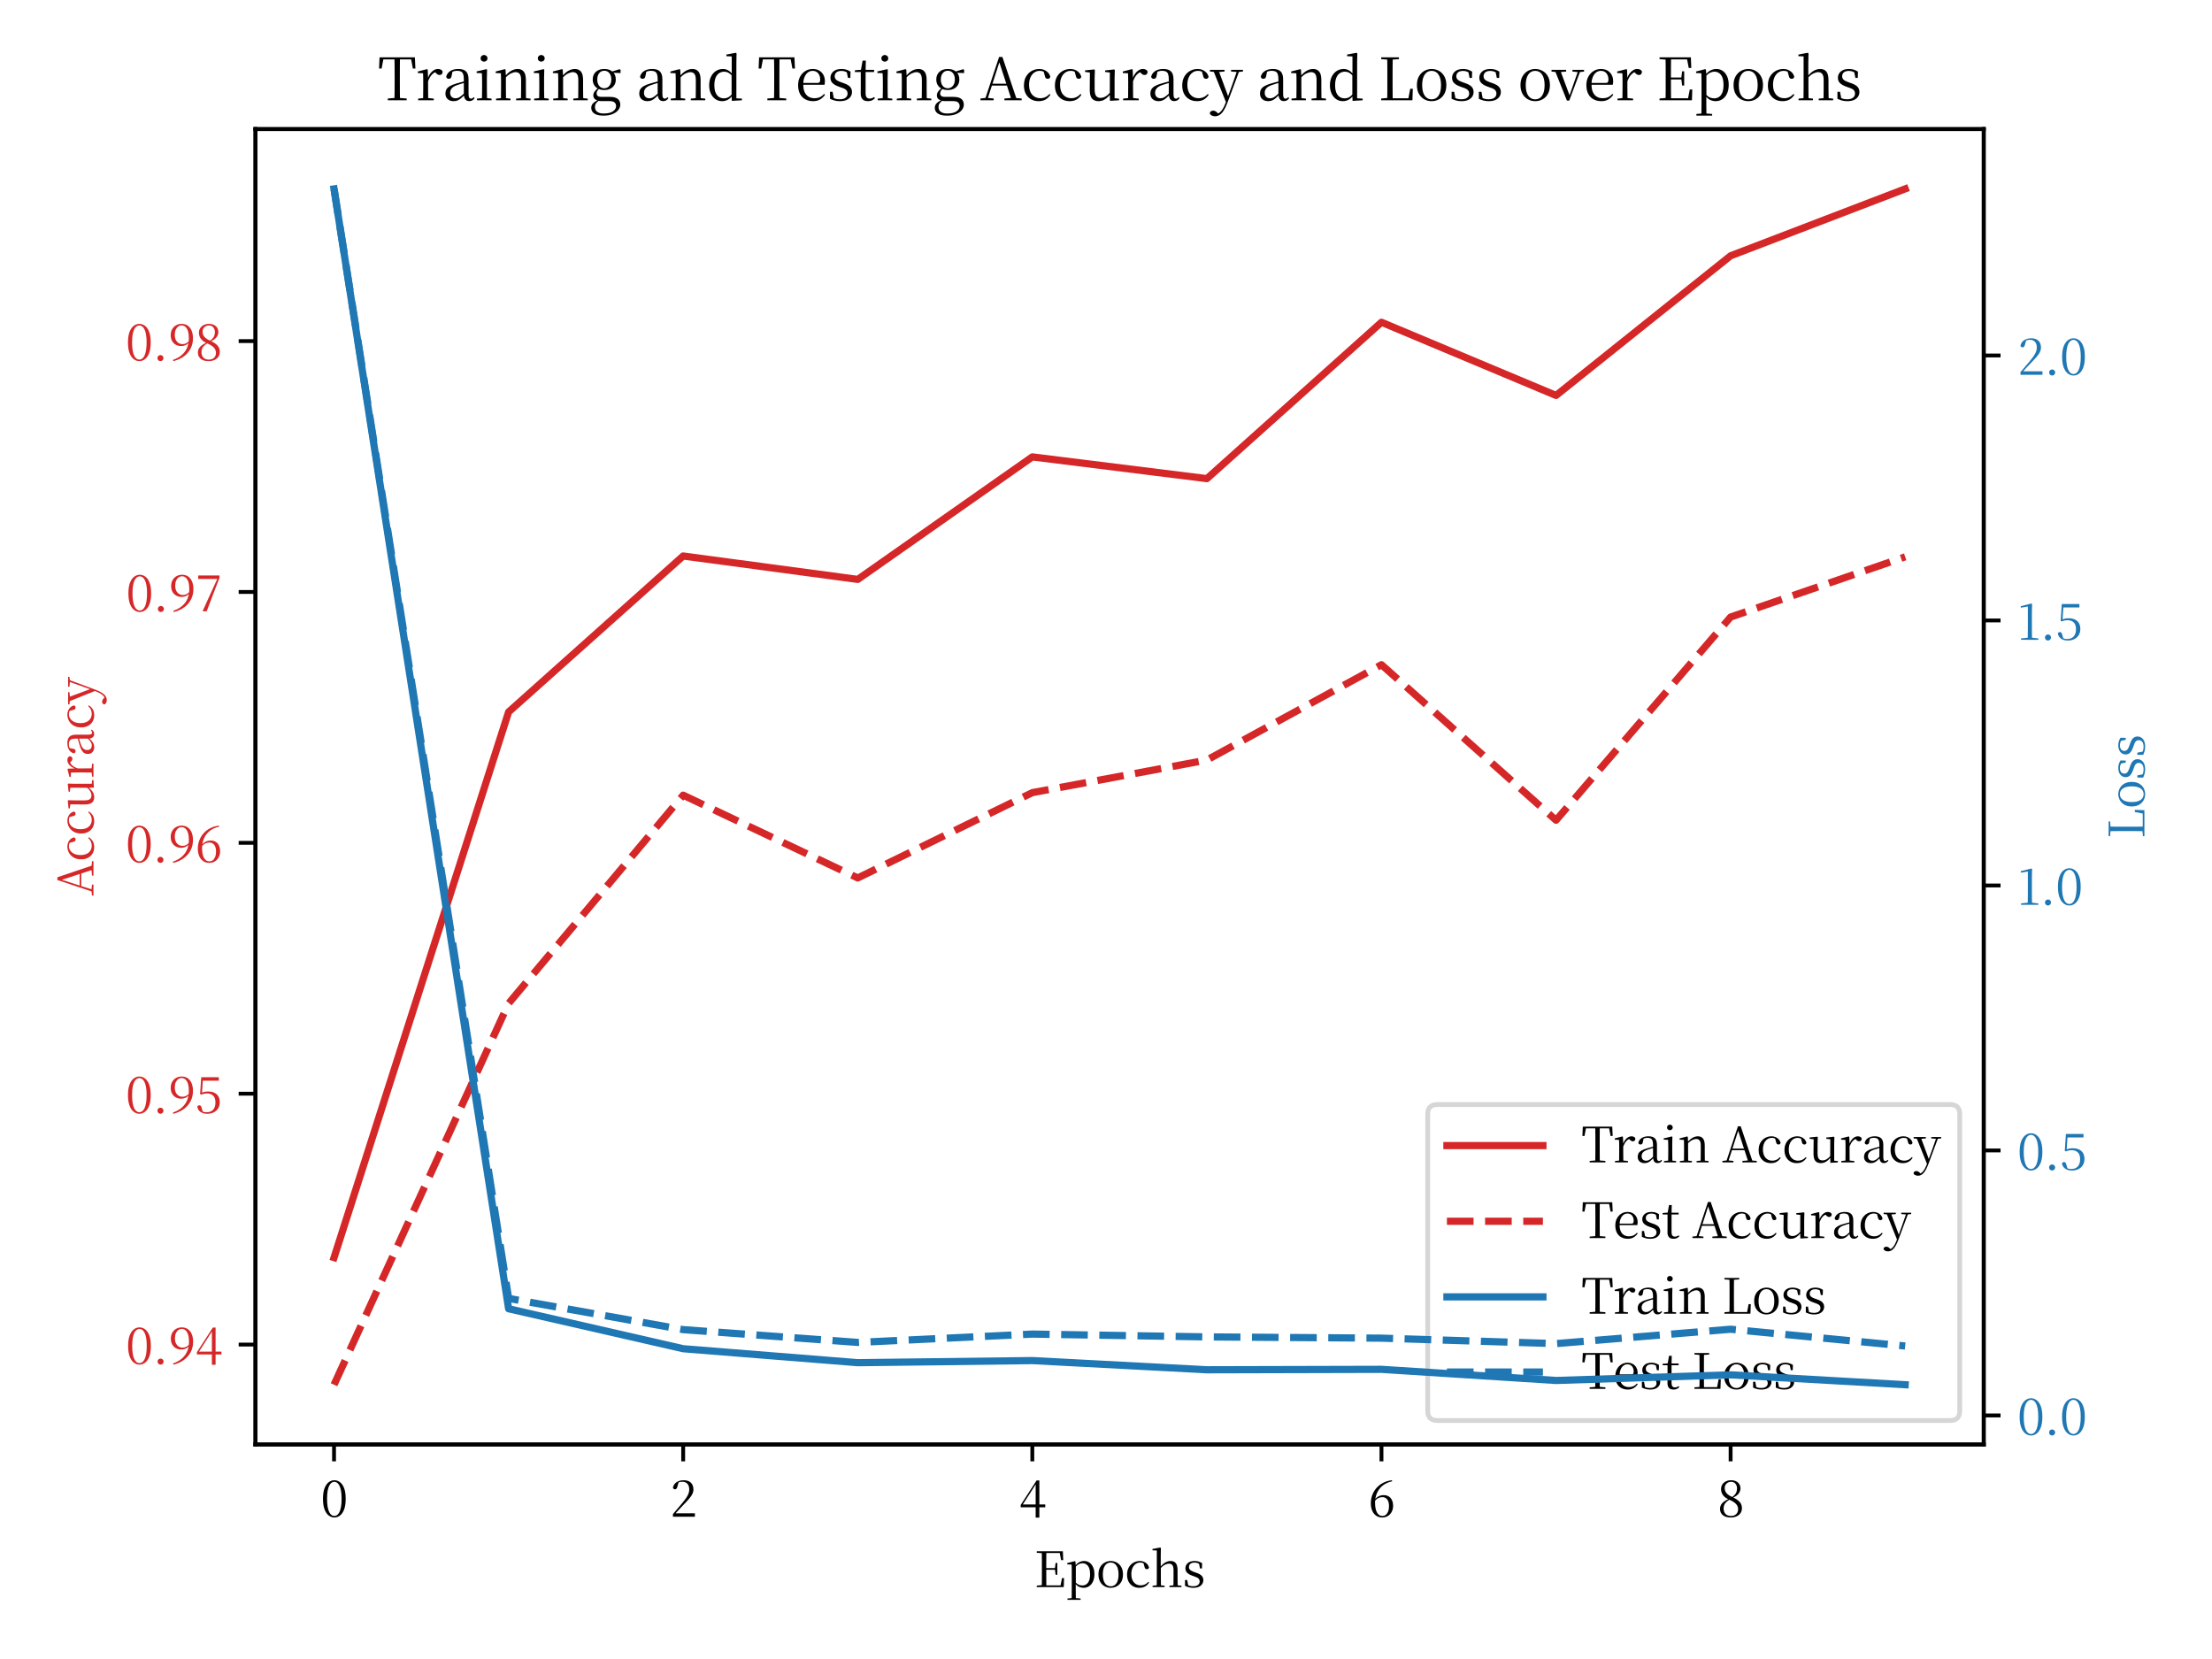 <?xml version="1.0" encoding="utf-8" standalone="no"?>
<!DOCTYPE svg PUBLIC "-//W3C//DTD SVG 1.1//EN"
  "http://www.w3.org/Graphics/SVG/1.1/DTD/svg11.dtd">
<svg xmlns:xlink="http://www.w3.org/1999/xlink" width="460.8pt" height="345.6pt" viewBox="0 0 460.8 345.6" xmlns="http://www.w3.org/2000/svg" version="1.1">
 <defs>
  <style type="text/css">*{stroke-linejoin: round; stroke-linecap: butt}</style>
 </defs>
 <g id="figure_1">
  <g id="patch_1">
   <path d="M 0 345.6 
L 460.8 345.6 
L 460.8 0 
L 0 0 
z
" style="fill: #ffffff"/>
  </g>
  <g id="axes_1">
   <g id="patch_2">
    <path d="M 53.221 300.918 
L 413.249 300.918 
L 413.249 26.891 
L 53.221 26.891 
z
" style="fill: #ffffff"/>
   </g>
   <g id="matplotlib.axis_1">
    <g id="xtick_1">
     <g id="line2d_1">
      <defs>
       <path id="mdf12381ecd" d="M 0 0 
L 0 3.5 
" style="stroke: #000000; stroke-width: 0.8"/>
      </defs>
      <g>
       <use xlink:href="#mdf12381ecd" x="69.586" y="300.918" style="stroke: #000000; stroke-width: 0.8"/>
      </g>
     </g>
     <g id="text_1">
      <!-- 0 -->
      <g transform="translate(66.801 315.967) scale(0.1 -0.1)">
       <defs>
        <path id="NotoSerifSC-Regular-30" d="M 1779 -96 
Q 1402 -96 1062 153 
Q 723 403 512 937 
Q 301 1472 301 2342 
Q 301 3200 512 3731 
Q 723 4262 1062 4508 
Q 1402 4755 1779 4755 
Q 2170 4755 2506 4508 
Q 2842 4262 3050 3731 
Q 3258 3200 3258 2342 
Q 3258 1472 3050 937 
Q 2842 403 2506 153 
Q 2170 -96 1779 -96 
z
M 1779 102 
Q 1958 102 2128 214 
Q 2298 326 2432 582 
Q 2566 838 2646 1270 
Q 2726 1702 2726 2342 
Q 2726 2970 2646 3395 
Q 2566 3821 2432 4073 
Q 2298 4326 2128 4438 
Q 1958 4550 1779 4550 
Q 1600 4550 1430 4438 
Q 1261 4326 1126 4073 
Q 992 3821 912 3395 
Q 832 2970 832 2342 
Q 832 1702 912 1270 
Q 992 838 1126 582 
Q 1261 326 1430 214 
Q 1600 102 1779 102 
z
" transform="scale(0.016)"/>
       </defs>
       <use xlink:href="#NotoSerifSC-Regular-30"/>
      </g>
     </g>
    </g>
    <g id="xtick_2">
     <g id="line2d_2">
      <g>
       <use xlink:href="#mdf12381ecd" x="142.319" y="300.918" style="stroke: #000000; stroke-width: 0.8"/>
      </g>
     </g>
     <g id="text_2">
      <!-- 2 -->
      <g transform="translate(139.529 315.967) scale(0.1 -0.1)">
       <defs>
        <path id="NotoSerifSC-Regular-32" d="M 410 0 
L 410 346 
Q 730 723 1034 1084 
Q 1338 1446 1574 1722 
Q 1914 2131 2125 2438 
Q 2336 2746 2435 3008 
Q 2534 3270 2534 3552 
Q 2534 4032 2294 4294 
Q 2054 4557 1626 4557 
Q 1446 4557 1270 4509 
Q 1094 4461 896 4333 
L 1158 4531 
L 986 3904 
Q 934 3718 857 3644 
Q 781 3571 672 3571 
Q 582 3571 512 3625 
Q 442 3680 410 3770 
Q 467 4096 665 4313 
Q 864 4531 1158 4643 
Q 1453 4755 1779 4755 
Q 2426 4755 2752 4432 
Q 3078 4109 3078 3539 
Q 3078 3245 2940 2963 
Q 2803 2682 2505 2333 
Q 2208 1984 1715 1485 
Q 1619 1382 1452 1206 
Q 1286 1030 1081 806 
Q 877 582 666 346 
L 723 544 
L 723 448 
L 3270 448 
L 3270 0 
L 410 0 
z
" transform="scale(0.016)"/>
       </defs>
       <use xlink:href="#NotoSerifSC-Regular-32"/>
      </g>
     </g>
    </g>
    <g id="xtick_3">
     <g id="line2d_3">
      <g>
       <use xlink:href="#mdf12381ecd" x="215.052" y="300.918" style="stroke: #000000; stroke-width: 0.8"/>
      </g>
     </g>
     <g id="text_3">
      <!-- 4 -->
      <g transform="translate(212.277 315.967) scale(0.1 -0.1)">
       <defs>
        <path id="NotoSerifSC-Regular-34" d="M 2170 -115 
L 2170 1357 
L 2170 1440 
L 2170 4346 
L 2093 4346 
L 2323 4454 
L 1389 2989 
L 416 1478 
L 467 1690 
L 467 1600 
L 3418 1600 
L 3418 1229 
L 218 1229 
L 218 1530 
L 2291 4730 
L 2650 4730 
L 2650 -115 
L 2170 -115 
z
" transform="scale(0.016)"/>
       </defs>
       <use xlink:href="#NotoSerifSC-Regular-34"/>
      </g>
     </g>
    </g>
    <g id="xtick_4">
     <g id="line2d_4">
      <g>
       <use xlink:href="#mdf12381ecd" x="287.785" y="300.918" style="stroke: #000000; stroke-width: 0.8"/>
      </g>
     </g>
     <g id="text_4">
      <!-- 6 -->
      <g transform="translate(284.995 315.967) scale(0.1 -0.1)">
       <defs>
        <path id="NotoSerifSC-Regular-36" d="M 1850 -96 
Q 1389 -96 1053 137 
Q 717 371 537 787 
Q 358 1203 358 1773 
Q 358 2330 550 2835 
Q 742 3341 1097 3747 
Q 1453 4154 1961 4416 
Q 2470 4678 3104 4755 
L 3136 4614 
Q 2400 4461 1904 4061 
Q 1408 3661 1158 3085 
Q 909 2509 909 1830 
Q 909 1011 1158 556 
Q 1408 102 1856 102 
Q 2106 102 2301 249 
Q 2496 397 2611 685 
Q 2726 973 2726 1376 
Q 2726 1952 2492 2253 
Q 2259 2554 1856 2554 
Q 1587 2554 1337 2435 
Q 1088 2317 845 2035 
L 723 2106 
L 768 2106 
Q 1267 2816 2029 2816 
Q 2419 2816 2694 2643 
Q 2970 2470 3114 2153 
Q 3258 1837 3258 1414 
Q 3258 979 3075 636 
Q 2893 294 2576 99 
Q 2259 -96 1850 -96 
z
" transform="scale(0.016)"/>
       </defs>
       <use xlink:href="#NotoSerifSC-Regular-36"/>
      </g>
     </g>
    </g>
    <g id="xtick_5">
     <g id="line2d_5">
      <g>
       <use xlink:href="#mdf12381ecd" x="360.517" y="300.918" style="stroke: #000000; stroke-width: 0.8"/>
      </g>
     </g>
     <g id="text_5">
      <!-- 8 -->
      <g transform="translate(357.728 315.967) scale(0.1 -0.1)">
       <defs>
        <path id="NotoSerifSC-Regular-38" d="M 1754 -96 
Q 1082 -96 723 214 
Q 365 525 365 1024 
Q 365 1466 662 1779 
Q 960 2093 1536 2330 
L 1536 2362 
L 1683 2272 
Q 1235 2016 1033 1741 
Q 832 1466 832 1082 
Q 832 621 1085 361 
Q 1338 102 1779 102 
Q 2227 102 2473 345 
Q 2720 589 2720 986 
Q 2720 1222 2614 1433 
Q 2509 1645 2256 1840 
Q 2003 2035 1562 2227 
Q 998 2464 748 2816 
Q 499 3168 499 3603 
Q 499 3955 675 4214 
Q 851 4474 1145 4614 
Q 1440 4755 1798 4755 
Q 2189 4755 2464 4614 
Q 2739 4474 2883 4234 
Q 3027 3994 3027 3686 
Q 3027 3341 2790 3017 
Q 2554 2694 1952 2445 
L 1952 2413 
L 1830 2496 
Q 2234 2746 2406 3027 
Q 2579 3309 2579 3699 
Q 2579 4045 2377 4297 
Q 2176 4550 1792 4550 
Q 1574 4550 1385 4451 
Q 1197 4352 1085 4169 
Q 973 3987 973 3731 
Q 973 3514 1059 3309 
Q 1146 3104 1366 2915 
Q 1587 2726 1984 2554 
Q 2643 2259 2931 1923 
Q 3219 1587 3219 1126 
Q 3219 755 3036 480 
Q 2854 205 2524 54 
Q 2195 -96 1754 -96 
z
" transform="scale(0.016)"/>
       </defs>
       <use xlink:href="#NotoSerifSC-Regular-38"/>
      </g>
     </g>
    </g>
    <g id="text_6">
     <!-- Epochs -->
     <g transform="translate(215.436 330.618) scale(0.1 -0.1)">
      <defs>
       <path id="NotoSerifSC-Regular-45" d="M 339 0 
L 339 192 
L 1222 269 
L 1293 269 
L 1293 0 
L 339 0 
z
M 992 0 
Q 1005 538 1005 1075 
Q 1005 1613 1005 2157 
L 1005 2502 
Q 1005 3046 1005 3587 
Q 1005 4128 992 4659 
L 1587 4659 
Q 1581 4128 1577 3581 
Q 1574 3034 1574 2432 
L 1574 2291 
Q 1574 1645 1577 1091 
Q 1581 538 1587 0 
L 992 0 
z
M 1293 0 
L 1293 218 
L 3693 218 
L 3405 58 
L 3622 1171 
L 3891 1171 
L 3853 0 
L 1293 0 
z
M 1293 2259 
L 1293 2470 
L 2835 2470 
L 2835 2259 
L 1293 2259 
z
M 2790 1600 
L 2701 2310 
L 2701 2445 
L 2790 3142 
L 3014 3142 
L 3014 1600 
L 2790 1600 
z
M 339 4467 
L 339 4659 
L 1293 4659 
L 1293 4397 
L 1222 4397 
L 339 4467 
z
M 3507 3507 
L 3296 4614 
L 3578 4435 
L 1293 4435 
L 1293 4659 
L 3738 4659 
L 3782 3507 
L 3507 3507 
z
" transform="scale(0.016)"/>
       <path id="NotoSerifSC-Regular-70" d="M 262 -1664 
L 262 -1485 
L 973 -1421 
L 1210 -1421 
L 1971 -1485 
L 1971 -1664 
L 262 -1664 
z
M 800 -1664 
Q 806 -1446 809 -1187 
Q 813 -928 816 -662 
Q 819 -397 819 -173 
L 819 1837 
Q 819 2163 816 2428 
Q 813 2694 800 2931 
L 230 2957 
L 230 3123 
L 1216 3379 
L 1299 3328 
L 1338 2784 
L 1350 2752 
L 1350 506 
L 1338 442 
L 1338 -173 
Q 1338 -390 1341 -656 
Q 1344 -922 1347 -1184 
Q 1350 -1446 1357 -1664 
L 800 -1664 
z
M 2349 -96 
Q 2061 -96 1773 32 
Q 1485 160 1242 493 
L 1158 493 
L 1248 672 
Q 1491 410 1712 310 
Q 1933 211 2195 211 
Q 2477 211 2704 355 
Q 2931 499 3068 822 
Q 3206 1146 3206 1670 
Q 3206 2400 2934 2752 
Q 2662 3104 2227 3104 
Q 1984 3104 1747 2989 
Q 1510 2874 1222 2547 
L 1158 2720 
L 1229 2720 
Q 1478 3085 1795 3241 
Q 2112 3398 2432 3398 
Q 2822 3398 3123 3187 
Q 3424 2976 3597 2592 
Q 3770 2208 3770 1683 
Q 3770 1133 3587 733 
Q 3405 333 3081 118 
Q 2758 -96 2349 -96 
z
" transform="scale(0.016)"/>
       <path id="NotoSerifSC-Regular-6f" d="M 1901 -96 
Q 1478 -96 1116 102 
Q 755 301 531 688 
Q 307 1075 307 1651 
Q 307 2227 537 2614 
Q 768 3002 1133 3200 
Q 1498 3398 1901 3398 
Q 2317 3398 2681 3203 
Q 3046 3008 3273 2617 
Q 3501 2227 3501 1651 
Q 3501 1075 3277 684 
Q 3053 294 2691 99 
Q 2330 -96 1901 -96 
z
M 1901 102 
Q 2381 102 2653 499 
Q 2925 896 2925 1645 
Q 2925 2387 2653 2790 
Q 2381 3194 1901 3194 
Q 1427 3194 1152 2790 
Q 877 2387 877 1645 
Q 877 896 1152 499 
Q 1427 102 1901 102 
z
" transform="scale(0.016)"/>
       <path id="NotoSerifSC-Regular-63" d="M 1901 -96 
Q 1434 -96 1075 109 
Q 717 314 512 694 
Q 307 1075 307 1606 
Q 307 2182 544 2582 
Q 781 2982 1161 3190 
Q 1542 3398 1984 3398 
Q 2272 3398 2515 3292 
Q 2758 3187 2928 3001 
Q 3098 2816 3168 2554 
Q 3110 2330 2899 2330 
Q 2765 2330 2685 2403 
Q 2605 2477 2579 2643 
L 2419 3213 
L 2739 2957 
Q 2541 3085 2368 3139 
Q 2195 3194 2016 3194 
Q 1690 3194 1427 3008 
Q 1165 2822 1014 2483 
Q 864 2144 864 1677 
Q 864 986 1203 605 
Q 1542 224 2080 224 
Q 2368 224 2617 336 
Q 2867 448 3078 685 
L 3181 602 
Q 2970 269 2662 86 
Q 2355 -96 1901 -96 
z
" transform="scale(0.016)"/>
       <path id="NotoSerifSC-Regular-68" d="M 269 0 
L 269 179 
L 966 250 
L 1178 250 
L 1837 179 
L 1837 0 
L 269 0 
z
M 800 0 
Q 806 154 809 416 
Q 813 678 816 963 
Q 819 1248 819 1466 
L 819 4762 
L 256 4787 
L 256 4960 
L 1254 5152 
L 1350 5094 
L 1331 4102 
L 1331 2637 
L 1344 2554 
L 1344 1466 
Q 1344 1248 1347 963 
Q 1350 678 1353 416 
Q 1357 154 1363 0 
L 800 0 
z
M 2458 0 
L 2458 179 
L 3149 250 
L 3354 250 
L 4026 179 
L 4026 0 
L 2458 0 
z
M 2976 0 
Q 2982 154 2985 413 
Q 2989 672 2992 957 
Q 2995 1242 2995 1466 
L 2995 2202 
Q 2995 2675 2838 2864 
Q 2682 3053 2400 3053 
Q 2176 3053 1881 2912 
Q 1587 2771 1235 2387 
L 1114 2605 
L 1254 2605 
Q 1594 3021 1933 3209 
Q 2272 3398 2624 3398 
Q 3046 3398 3283 3120 
Q 3520 2842 3520 2182 
L 3520 1466 
Q 3520 1242 3523 957 
Q 3526 672 3532 413 
Q 3539 154 3546 0 
L 2976 0 
z
" transform="scale(0.016)"/>
       <path id="NotoSerifSC-Regular-73" d="M 1414 -96 
Q 1107 -96 857 -29 
Q 608 38 346 160 
L 346 922 
L 627 922 
L 781 115 
L 544 128 
L 544 358 
Q 723 237 921 173 
Q 1120 109 1402 109 
Q 1824 109 2038 281 
Q 2253 454 2253 723 
Q 2253 960 2109 1110 
Q 1965 1261 1574 1382 
L 1242 1504 
Q 851 1645 624 1865 
Q 397 2086 397 2445 
Q 397 2848 707 3123 
Q 1018 3398 1594 3398 
Q 1882 3398 2109 3328 
Q 2336 3258 2573 3110 
L 2554 2426 
L 2298 2426 
L 2144 3174 
L 2342 3136 
L 2342 2931 
Q 2150 3066 1971 3126 
Q 1792 3187 1594 3187 
Q 1229 3187 1043 3027 
Q 858 2867 858 2611 
Q 858 2381 1011 2237 
Q 1165 2093 1510 1971 
L 1837 1856 
Q 2323 1690 2528 1459 
Q 2733 1229 2733 896 
Q 2733 621 2582 393 
Q 2432 166 2144 35 
Q 1856 -96 1414 -96 
z
" transform="scale(0.016)"/>
      </defs>
      <use xlink:href="#NotoSerifSC-Regular-45"/>
      <use xlink:href="#NotoSerifSC-Regular-70" transform="translate(65.2 0)"/>
      <use xlink:href="#NotoSerifSC-Regular-6f" transform="translate(129 0)"/>
      <use xlink:href="#NotoSerifSC-Regular-63" transform="translate(188.6 0)"/>
      <use xlink:href="#NotoSerifSC-Regular-68" transform="translate(242.4 0)"/>
      <use xlink:href="#NotoSerifSC-Regular-73" transform="translate(308.7 0)"/>
     </g>
    </g>
   </g>
   <g id="matplotlib.axis_2">
    <g id="ytick_1">
     <g id="line2d_6">
      <defs>
       <path id="md399b4c747" d="M 0 0 
L -3.5 0 
" style="stroke: #000000; stroke-width: 0.8"/>
      </defs>
      <g>
       <use xlink:href="#md399b4c747" x="53.221" y="280.1" style="stroke: #000000; stroke-width: 0.8"/>
      </g>
     </g>
     <g id="text_7">
      <!-- 0.94 -->
      <g style="fill: #d62728" transform="translate(26.21 284.125) scale(0.1 -0.1)">
       <defs>
        <path id="NotoSerifSC-Regular-2e" d="M 1043 -96 
Q 877 -96 765 22 
Q 653 141 653 294 
Q 653 467 765 579 
Q 877 691 1043 691 
Q 1210 691 1325 579 
Q 1440 467 1440 294 
Q 1440 141 1325 22 
Q 1210 -96 1043 -96 
z
" transform="scale(0.016)"/>
        <path id="NotoSerifSC-Regular-39" d="M 672 -102 
L 627 64 
Q 1338 314 1798 720 
Q 2259 1126 2480 1673 
Q 2701 2221 2701 2893 
Q 2701 3456 2579 3824 
Q 2458 4192 2243 4374 
Q 2029 4557 1766 4557 
Q 1530 4557 1325 4416 
Q 1120 4275 995 4003 
Q 870 3731 870 3328 
Q 870 2758 1155 2438 
Q 1440 2118 1875 2118 
Q 2150 2118 2380 2246 
Q 2611 2374 2797 2618 
L 2925 2586 
L 2874 2586 
Q 2714 2259 2410 2064 
Q 2106 1869 1690 1869 
Q 1306 1869 998 2041 
Q 691 2214 515 2528 
Q 339 2842 339 3277 
Q 339 3738 531 4067 
Q 723 4397 1046 4576 
Q 1370 4755 1773 4755 
Q 2221 4755 2550 4528 
Q 2880 4301 3059 3878 
Q 3238 3456 3238 2874 
Q 3238 2176 2947 1581 
Q 2656 986 2086 550 
Q 1517 115 672 -102 
z
" transform="scale(0.016)"/>
       </defs>
       <use xlink:href="#NotoSerifSC-Regular-30"/>
       <use xlink:href="#NotoSerifSC-Regular-2e" transform="translate(55.7 0)"/>
       <use xlink:href="#NotoSerifSC-Regular-39" transform="translate(88.4 0)"/>
       <use xlink:href="#NotoSerifSC-Regular-34" transform="translate(144.6 0)"/>
      </g>
     </g>
    </g>
    <g id="ytick_2">
     <g id="line2d_7">
      <g>
       <use xlink:href="#md399b4c747" x="53.221" y="227.838" style="stroke: #000000; stroke-width: 0.8"/>
      </g>
     </g>
     <g id="text_8">
      <!-- 0.95 -->
      <g style="fill: #d62728" transform="translate(26.181 231.863) scale(0.1 -0.1)">
       <defs>
        <path id="NotoSerifSC-Regular-35" d="M 1574 -96 
Q 1056 -96 713 141 
Q 371 378 282 819 
Q 320 909 390 957 
Q 461 1005 550 1005 
Q 672 1005 739 934 
Q 806 864 845 691 
L 1024 102 
L 806 288 
Q 973 192 1126 147 
Q 1280 102 1498 102 
Q 2054 102 2352 435 
Q 2650 768 2650 1382 
Q 2650 1978 2352 2262 
Q 2054 2547 1562 2547 
Q 1350 2547 1164 2508 
Q 979 2470 813 2394 
L 653 2458 
L 800 4659 
L 3091 4659 
L 3091 4211 
L 902 4211 
L 1024 4506 
L 890 2502 
L 698 2566 
Q 947 2701 1190 2752 
Q 1434 2803 1709 2803 
Q 2400 2803 2806 2448 
Q 3213 2093 3213 1408 
Q 3213 954 3011 618 
Q 2810 282 2442 93 
Q 2074 -96 1574 -96 
z
" transform="scale(0.016)"/>
       </defs>
       <use xlink:href="#NotoSerifSC-Regular-30"/>
       <use xlink:href="#NotoSerifSC-Regular-2e" transform="translate(55.7 0)"/>
       <use xlink:href="#NotoSerifSC-Regular-39" transform="translate(88.4 0)"/>
       <use xlink:href="#NotoSerifSC-Regular-35" transform="translate(144.6 0)"/>
      </g>
     </g>
    </g>
    <g id="ytick_3">
     <g id="line2d_8">
      <g>
       <use xlink:href="#md399b4c747" x="53.221" y="175.576" style="stroke: #000000; stroke-width: 0.8"/>
      </g>
     </g>
     <g id="text_9">
      <!-- 0.96 -->
      <g style="fill: #d62728" transform="translate(26.181 179.601) scale(0.1 -0.1)">
       <use xlink:href="#NotoSerifSC-Regular-30"/>
       <use xlink:href="#NotoSerifSC-Regular-2e" transform="translate(55.7 0)"/>
       <use xlink:href="#NotoSerifSC-Regular-39" transform="translate(88.4 0)"/>
       <use xlink:href="#NotoSerifSC-Regular-36" transform="translate(144.6 0)"/>
      </g>
     </g>
    </g>
    <g id="ytick_4">
     <g id="line2d_9">
      <g>
       <use xlink:href="#md399b4c747" x="53.221" y="123.314" style="stroke: #000000; stroke-width: 0.8"/>
      </g>
     </g>
     <g id="text_10">
      <!-- 0.97 -->
      <g style="fill: #d62728" transform="translate(26.27 127.339) scale(0.1 -0.1)">
       <defs>
        <path id="NotoSerifSC-Regular-37" d="M 986 0 
L 934 45 
L 2912 4390 
L 2854 4109 
L 2854 4211 
L 352 4211 
L 352 4659 
L 3123 4659 
L 3123 4371 
L 1453 0 
L 986 0 
z
" transform="scale(0.016)"/>
       </defs>
       <use xlink:href="#NotoSerifSC-Regular-30"/>
       <use xlink:href="#NotoSerifSC-Regular-2e" transform="translate(55.7 0)"/>
       <use xlink:href="#NotoSerifSC-Regular-39" transform="translate(88.4 0)"/>
       <use xlink:href="#NotoSerifSC-Regular-37" transform="translate(144.6 0)"/>
      </g>
     </g>
    </g>
    <g id="ytick_5">
     <g id="line2d_10">
      <g>
       <use xlink:href="#md399b4c747" x="53.221" y="71.053" style="stroke: #000000; stroke-width: 0.8"/>
      </g>
     </g>
     <g id="text_11">
      <!-- 0.98 -->
      <g style="fill: #d62728" transform="translate(26.181 75.078) scale(0.1 -0.1)">
       <use xlink:href="#NotoSerifSC-Regular-30"/>
       <use xlink:href="#NotoSerifSC-Regular-2e" transform="translate(55.7 0)"/>
       <use xlink:href="#NotoSerifSC-Regular-39" transform="translate(88.4 0)"/>
       <use xlink:href="#NotoSerifSC-Regular-38" transform="translate(144.6 0)"/>
      </g>
     </g>
    </g>
    <g id="text_12">
     <!-- Accuracy -->
     <g style="fill: #d62728" transform="translate(19.471 186.684) rotate(-90) scale(0.1 -0.1)">
      <defs>
       <path id="NotoSerifSC-Regular-41" d="M 77 0 
L 77 192 
L 704 262 
L 813 262 
L 1510 192 
L 1510 0 
L 77 0 
z
M 538 0 
L 2099 4698 
L 2458 4698 
L 4045 0 
L 3469 0 
L 2061 4320 
L 2189 4320 
L 2163 4230 
L 806 0 
L 538 0 
z
M 1229 1594 
L 1254 1798 
L 3200 1798 
L 3226 1594 
L 1229 1594 
z
M 2675 0 
L 2675 192 
L 3533 262 
L 3718 262 
L 4550 192 
L 4550 0 
L 2675 0 
z
" transform="scale(0.016)"/>
       <path id="NotoSerifSC-Regular-75" d="M 1670 -96 
Q 1216 -96 966 189 
Q 717 474 723 1190 
L 742 3098 
L 883 2989 
L 211 3078 
L 211 3245 
L 1216 3347 
L 1280 3270 
L 1254 2432 
L 1254 1184 
Q 1254 672 1417 467 
Q 1581 262 1894 262 
Q 2195 262 2470 435 
Q 2746 608 2976 909 
L 3123 659 
L 2957 659 
Q 2707 326 2387 115 
Q 2067 -96 1670 -96 
z
M 2918 -58 
L 2899 730 
L 2899 742 
L 2906 3014 
L 2387 3072 
L 2387 3238 
L 3379 3347 
L 3443 3270 
L 3418 2432 
L 3418 224 
L 3904 173 
L 3904 0 
L 2918 -58 
z
" transform="scale(0.016)"/>
       <path id="NotoSerifSC-Regular-72" d="M 262 0 
L 262 179 
L 973 256 
L 1235 256 
L 1958 179 
L 1958 0 
L 262 0 
z
M 794 0 
Q 800 154 803 416 
Q 806 678 809 963 
Q 813 1248 813 1466 
L 813 1850 
Q 813 2182 809 2438 
Q 806 2694 794 2931 
L 230 2957 
L 230 3123 
L 1216 3379 
L 1299 3328 
L 1338 2426 
L 1338 2419 
L 1338 1466 
Q 1338 1248 1341 963 
Q 1344 678 1347 416 
Q 1350 154 1357 0 
L 794 0 
z
M 1331 2042 
L 1197 2374 
L 1312 2374 
Q 1408 2688 1581 2915 
Q 1754 3142 1968 3270 
Q 2182 3398 2406 3398 
Q 2592 3398 2733 3324 
Q 2874 3251 2918 3110 
Q 2912 2938 2835 2842 
Q 2758 2746 2586 2746 
Q 2464 2746 2368 2806 
Q 2272 2867 2163 2989 
L 2016 3130 
L 2304 3117 
Q 1971 3027 1737 2768 
Q 1504 2509 1331 2042 
z
" transform="scale(0.016)"/>
       <path id="NotoSerifSC-Regular-61" d="M 1216 -96 
Q 832 -96 582 121 
Q 333 339 333 736 
Q 333 986 441 1181 
Q 550 1376 803 1529 
Q 1056 1683 1478 1805 
Q 1747 1888 2041 1965 
Q 2336 2042 2592 2099 
L 2592 1939 
Q 2336 1875 2073 1801 
Q 1811 1728 1594 1645 
Q 1184 1498 1014 1293 
Q 845 1088 845 819 
Q 845 525 1008 371 
Q 1171 218 1440 218 
Q 1587 218 1728 275 
Q 1869 333 2048 473 
Q 2227 614 2470 858 
L 2528 557 
L 2374 557 
Q 2176 346 2000 198 
Q 1824 51 1638 -22 
Q 1453 -96 1216 -96 
z
M 2925 -90 
Q 2637 -90 2493 105 
Q 2349 301 2330 640 
L 2330 659 
L 2330 2298 
Q 2330 2656 2253 2851 
Q 2176 3046 2016 3123 
Q 1856 3200 1600 3200 
Q 1414 3200 1228 3145 
Q 1043 3091 832 2976 
L 1107 3149 
L 1005 2643 
Q 979 2470 899 2400 
Q 819 2330 698 2330 
Q 467 2330 416 2560 
Q 512 2950 857 3174 
Q 1203 3398 1741 3398 
Q 2298 3398 2570 3132 
Q 2842 2867 2842 2272 
L 2842 691 
Q 2842 390 2912 284 
Q 2982 179 3110 179 
Q 3194 179 3258 214 
Q 3322 250 3398 333 
L 3501 237 
Q 3398 70 3254 -10 
Q 3110 -90 2925 -90 
z
" transform="scale(0.016)"/>
       <path id="NotoSerifSC-Regular-79" d="M 512 -1734 
Q 301 -1734 128 -1641 
Q -45 -1549 -64 -1389 
Q -38 -1254 67 -1190 
Q 173 -1126 307 -1126 
Q 435 -1126 547 -1190 
Q 659 -1254 768 -1363 
L 954 -1542 
L 749 -1645 
L 621 -1536 
Q 941 -1446 1187 -1145 
Q 1434 -845 1613 -371 
L 1798 96 
L 1824 179 
L 2394 1754 
L 2931 3302 
L 3181 3302 
L 1837 -301 
Q 1645 -806 1437 -1123 
Q 1229 -1440 1001 -1587 
Q 774 -1734 512 -1734 
z
M 1741 -326 
L 282 3302 
L 864 3302 
L 1946 378 
L 1984 294 
L 1741 -326 
z
M -51 3123 
L -51 3302 
L 1536 3302 
L 1536 3123 
L 851 3059 
L 582 3059 
L -51 3123 
z
M 2240 3123 
L 2240 3302 
L 3533 3302 
L 3533 3123 
L 3008 3066 
L 2912 3066 
L 2240 3123 
z
" transform="scale(0.016)"/>
      </defs>
      <use xlink:href="#NotoSerifSC-Regular-41"/>
      <use xlink:href="#NotoSerifSC-Regular-63" transform="translate(71.8 0)"/>
      <use xlink:href="#NotoSerifSC-Regular-63" transform="translate(125.6 0)"/>
      <use xlink:href="#NotoSerifSC-Regular-75" transform="translate(179.4 0)"/>
      <use xlink:href="#NotoSerifSC-Regular-72" transform="translate(244.7 0)"/>
      <use xlink:href="#NotoSerifSC-Regular-61" transform="translate(290.9 0)"/>
      <use xlink:href="#NotoSerifSC-Regular-63" transform="translate(346.6 0)"/>
      <use xlink:href="#NotoSerifSC-Regular-79" transform="translate(400.4 0)"/>
     </g>
    </g>
   </g>
   <g id="line2d_11">
    <path d="M 69.586 261.982 
L 105.953 148.313 
L 142.319 115.824 
L 178.685 120.701 
L 215.052 95.18 
L 251.418 99.709 
L 287.785 67.133 
L 324.151 82.376 
L 360.517 53.284 
L 396.884 39.347 
" clip-path="url(#pe1770eb2c8)" style="fill: none; stroke: #d62728; stroke-width: 1.5; stroke-linecap: square"/>
   </g>
   <g id="line2d_12">
    <path d="M 69.586 288.462 
L 105.953 209.024 
L 142.319 165.646 
L 178.685 182.893 
L 215.052 165.124 
L 251.418 158.33 
L 287.785 138.471 
L 324.151 170.873 
L 360.517 128.541 
L 396.884 115.998 
" clip-path="url(#pe1770eb2c8)" style="fill: none; stroke-dasharray: 5.55,2.4; stroke-dashoffset: 0; stroke: #d62728; stroke-width: 1.5"/>
   </g>
   <g id="patch_3">
    <path d="M 53.221 300.918 
L 53.221 26.891 
" style="fill: none; stroke: #000000; stroke-width: 0.8; stroke-linejoin: miter; stroke-linecap: square"/>
   </g>
   <g id="patch_4">
    <path d="M 413.249 300.918 
L 413.249 26.891 
" style="fill: none; stroke: #000000; stroke-width: 0.8; stroke-linejoin: miter; stroke-linecap: square"/>
   </g>
   <g id="patch_5">
    <path d="M 53.221 300.918 
L 413.249 300.918 
" style="fill: none; stroke: #000000; stroke-width: 0.8; stroke-linejoin: miter; stroke-linecap: square"/>
   </g>
   <g id="patch_6">
    <path d="M 53.221 26.891 
L 413.249 26.891 
" style="fill: none; stroke: #000000; stroke-width: 0.8; stroke-linejoin: miter; stroke-linecap: square"/>
   </g>
   <g id="legend_1">
    <g id="patch_7">
     <path d="M 299.419 295.918 
L 406.249 295.918 
Q 408.249 295.918 408.249 293.918 
L 408.249 232.099 
Q 408.249 230.099 406.249 230.099 
L 299.419 230.099 
Q 297.419 230.099 297.419 232.099 
L 297.419 293.918 
Q 297.419 295.918 299.419 295.918 
z
" style="fill: #ffffff; opacity: 0.8; stroke: #cccccc; stroke-linejoin: miter"/>
    </g>
    <g id="line2d_13">
     <path d="M 301.419 238.649 
L 311.419 238.649 
L 321.419 238.649 
" style="fill: none; stroke: #d62728; stroke-width: 1.5; stroke-linecap: square"/>
    </g>
    <g id="text_13">
     <!-- Train Accuracy -->
     <g transform="translate(329.419 242.149) scale(0.1 -0.1)">
      <defs>
       <path id="NotoSerifSC-Regular-54" d="M 1088 0 
L 1088 192 
L 2029 269 
L 2189 269 
L 3136 192 
L 3136 0 
L 1088 0 
z
M 1811 0 
Q 1824 538 1827 1075 
Q 1830 1613 1830 2157 
L 1830 2502 
Q 1830 3046 1827 3587 
Q 1824 4128 1811 4659 
L 2406 4659 
Q 2400 4128 2397 3587 
Q 2394 3046 2394 2502 
L 2394 2157 
Q 2394 1613 2397 1075 
Q 2400 538 2406 0 
L 1811 0 
z
M 141 3443 
L 192 4659 
L 4026 4659 
L 4083 3443 
L 3808 3443 
L 3578 4659 
L 3840 4435 
L 378 4435 
L 646 4659 
L 416 3443 
L 141 3443 
z
" transform="scale(0.016)"/>
       <path id="NotoSerifSC-Regular-69" d="M 275 0 
L 275 179 
L 979 250 
L 1178 250 
L 1856 179 
L 1856 0 
L 275 0 
z
M 806 0 
Q 813 154 819 416 
Q 826 678 829 963 
Q 832 1248 832 1466 
L 832 1850 
Q 832 2176 825 2438 
Q 819 2701 806 2938 
L 237 2963 
L 237 3130 
L 1293 3379 
L 1370 3328 
L 1350 2432 
L 1350 1466 
Q 1350 1248 1353 963 
Q 1357 678 1363 416 
Q 1370 154 1376 0 
L 806 0 
z
M 1043 4192 
Q 890 4192 781 4291 
Q 672 4390 672 4550 
Q 672 4710 781 4812 
Q 890 4915 1043 4915 
Q 1190 4915 1302 4812 
Q 1414 4710 1414 4550 
Q 1414 4390 1302 4291 
Q 1190 4192 1043 4192 
z
" transform="scale(0.016)"/>
       <path id="NotoSerifSC-Regular-6e" d="M 269 0 
L 269 179 
L 960 250 
L 1171 250 
L 1837 179 
L 1837 0 
L 269 0 
z
M 794 0 
Q 800 154 803 416 
Q 806 678 809 963 
Q 813 1248 813 1466 
L 813 1850 
Q 813 2182 809 2438 
Q 806 2694 794 2931 
L 230 2957 
L 230 3123 
L 1216 3379 
L 1299 3328 
L 1338 2579 
L 1338 2573 
L 1338 1466 
Q 1338 1248 1341 963 
Q 1344 678 1347 416 
Q 1350 154 1357 0 
L 794 0 
z
M 2445 0 
L 2445 179 
L 3130 250 
L 3341 250 
L 4013 179 
L 4013 0 
L 2445 0 
z
M 2970 0 
Q 2976 154 2979 413 
Q 2982 672 2985 957 
Q 2989 1242 2989 1466 
L 2989 2202 
Q 2989 2675 2832 2864 
Q 2675 3053 2400 3053 
Q 2182 3053 1881 2912 
Q 1581 2771 1229 2381 
L 1178 2598 
L 1242 2598 
Q 1587 3027 1932 3212 
Q 2278 3398 2618 3398 
Q 3034 3398 3270 3120 
Q 3507 2842 3507 2189 
L 3507 1466 
Q 3507 1242 3510 957 
Q 3514 672 3517 413 
Q 3520 154 3526 0 
L 2970 0 
z
" transform="scale(0.016)"/>
       <path id="NotoSerifSC-Regular-20" transform="scale(0.016)"/>
      </defs>
      <use xlink:href="#NotoSerifSC-Regular-54"/>
      <use xlink:href="#NotoSerifSC-Regular-72" transform="translate(65.9 0)"/>
      <use xlink:href="#NotoSerifSC-Regular-61" transform="translate(112.1 0)"/>
      <use xlink:href="#NotoSerifSC-Regular-69" transform="translate(167.8 0)"/>
      <use xlink:href="#NotoSerifSC-Regular-6e" transform="translate(201 0)"/>
      <use xlink:href="#NotoSerifSC-Regular-20" transform="translate(267.1 0)"/>
      <use xlink:href="#NotoSerifSC-Regular-41" transform="translate(292.7 0)"/>
      <use xlink:href="#NotoSerifSC-Regular-63" transform="translate(364.5 0)"/>
      <use xlink:href="#NotoSerifSC-Regular-63" transform="translate(418.3 0)"/>
      <use xlink:href="#NotoSerifSC-Regular-75" transform="translate(472.1 0)"/>
      <use xlink:href="#NotoSerifSC-Regular-72" transform="translate(537.4 0)"/>
      <use xlink:href="#NotoSerifSC-Regular-61" transform="translate(583.6 0)"/>
      <use xlink:href="#NotoSerifSC-Regular-63" transform="translate(639.3 0)"/>
      <use xlink:href="#NotoSerifSC-Regular-79" transform="translate(693.1 0)"/>
     </g>
    </g>
    <g id="line2d_14">
     <path d="M 301.419 254.408 
L 311.419 254.408 
L 321.419 254.408 
" style="fill: none; stroke-dasharray: 5.55,2.4; stroke-dashoffset: 0; stroke: #d62728; stroke-width: 1.5"/>
    </g>
    <g id="text_14">
     <!-- Test Accuracy -->
     <g transform="translate(329.419 257.908) scale(0.1 -0.1)">
      <defs>
       <path id="NotoSerifSC-Regular-65" d="M 1939 -96 
Q 1472 -96 1101 96 
Q 730 288 518 678 
Q 307 1069 307 1645 
Q 307 2182 528 2576 
Q 749 2970 1107 3184 
Q 1466 3398 1888 3398 
Q 2304 3398 2601 3222 
Q 2899 3046 3056 2745 
Q 3213 2445 3213 2067 
Q 3213 1837 3168 1683 
L 557 1683 
L 557 1882 
L 2413 1882 
Q 2586 1882 2643 1971 
Q 2701 2061 2701 2253 
Q 2701 2662 2483 2928 
Q 2266 3194 1875 3194 
Q 1594 3194 1363 3018 
Q 1133 2842 998 2512 
Q 864 2182 864 1722 
Q 864 1203 1021 870 
Q 1178 538 1453 381 
Q 1728 224 2080 224 
Q 2419 224 2672 342 
Q 2925 461 3123 691 
L 3226 602 
Q 3014 282 2694 93 
Q 2374 -96 1939 -96 
z
" transform="scale(0.016)"/>
       <path id="NotoSerifSC-Regular-74" d="M 992 3066 
L 992 3302 
L 2176 3302 
L 2176 3066 
L 992 3066 
z
M 1510 -96 
Q 1107 -96 915 115 
Q 723 326 723 755 
Q 723 909 726 1030 
Q 730 1152 730 1325 
L 730 3066 
L 90 3066 
L 90 3258 
L 864 3322 
L 736 3226 
L 928 4301 
L 1280 4301 
L 1254 3206 
L 1254 3130 
L 1254 755 
Q 1254 454 1366 320 
Q 1478 186 1690 186 
Q 1830 186 1939 227 
Q 2048 269 2176 346 
L 2272 237 
Q 2138 77 1952 -9 
Q 1766 -96 1510 -96 
z
" transform="scale(0.016)"/>
      </defs>
      <use xlink:href="#NotoSerifSC-Regular-54"/>
      <use xlink:href="#NotoSerifSC-Regular-65" transform="translate(65.9 0)"/>
      <use xlink:href="#NotoSerifSC-Regular-73" transform="translate(120.6 0)"/>
      <use xlink:href="#NotoSerifSC-Regular-74" transform="translate(167.9 0)"/>
      <use xlink:href="#NotoSerifSC-Regular-20" transform="translate(204.6 0)"/>
      <use xlink:href="#NotoSerifSC-Regular-41" transform="translate(230.2 0)"/>
      <use xlink:href="#NotoSerifSC-Regular-63" transform="translate(302 0)"/>
      <use xlink:href="#NotoSerifSC-Regular-63" transform="translate(355.8 0)"/>
      <use xlink:href="#NotoSerifSC-Regular-75" transform="translate(409.6 0)"/>
      <use xlink:href="#NotoSerifSC-Regular-72" transform="translate(474.9 0)"/>
      <use xlink:href="#NotoSerifSC-Regular-61" transform="translate(521.1 0)"/>
      <use xlink:href="#NotoSerifSC-Regular-63" transform="translate(576.8 0)"/>
      <use xlink:href="#NotoSerifSC-Regular-79" transform="translate(630.6 0)"/>
     </g>
    </g>
    <g id="line2d_15">
     <path d="M 301.419 270.168 
L 311.419 270.168 
L 321.419 270.168 
" style="fill: none; stroke: #1f77b4; stroke-width: 1.5; stroke-linecap: square"/>
    </g>
    <g id="text_15">
     <!-- Train Loss -->
     <g transform="translate(329.419 273.668) scale(0.1 -0.1)">
      <defs>
       <path id="NotoSerifSC-Regular-4c" d="M 339 0 
L 339 192 
L 1222 269 
L 1293 269 
L 1293 0 
L 339 0 
z
M 992 0 
Q 1005 538 1005 1066 
Q 1005 1594 1005 2106 
L 1005 2502 
Q 1005 3046 1005 3587 
Q 1005 4128 992 4659 
L 1587 4659 
Q 1581 4128 1577 3577 
Q 1574 3027 1574 2419 
L 1574 2048 
Q 1574 1587 1577 1062 
Q 1581 538 1587 0 
L 992 0 
z
M 1293 0 
L 1293 218 
L 3533 218 
L 3264 64 
L 3488 1248 
L 3770 1248 
L 3725 0 
L 1293 0 
z
M 339 4467 
L 339 4659 
L 2266 4659 
L 2266 4467 
L 1370 4397 
L 1222 4397 
L 339 4467 
z
" transform="scale(0.016)"/>
      </defs>
      <use xlink:href="#NotoSerifSC-Regular-54"/>
      <use xlink:href="#NotoSerifSC-Regular-72" transform="translate(65.9 0)"/>
      <use xlink:href="#NotoSerifSC-Regular-61" transform="translate(112.1 0)"/>
      <use xlink:href="#NotoSerifSC-Regular-69" transform="translate(167.8 0)"/>
      <use xlink:href="#NotoSerifSC-Regular-6e" transform="translate(201 0)"/>
      <use xlink:href="#NotoSerifSC-Regular-20" transform="translate(267.1 0)"/>
      <use xlink:href="#NotoSerifSC-Regular-4c" transform="translate(292.7 0)"/>
      <use xlink:href="#NotoSerifSC-Regular-6f" transform="translate(355.2 0)"/>
      <use xlink:href="#NotoSerifSC-Regular-73" transform="translate(414.8 0)"/>
      <use xlink:href="#NotoSerifSC-Regular-73" transform="translate(462.1 0)"/>
     </g>
    </g>
    <g id="line2d_16">
     <path d="M 301.419 285.817 
L 311.419 285.817 
L 321.419 285.817 
" style="fill: none; stroke-dasharray: 5.55,2.4; stroke-dashoffset: 0; stroke: #1f77b4; stroke-width: 1.5"/>
    </g>
    <g id="text_16">
     <!-- Test Loss -->
     <g transform="translate(329.419 289.317) scale(0.1 -0.1)">
      <use xlink:href="#NotoSerifSC-Regular-54"/>
      <use xlink:href="#NotoSerifSC-Regular-65" transform="translate(65.9 0)"/>
      <use xlink:href="#NotoSerifSC-Regular-73" transform="translate(120.6 0)"/>
      <use xlink:href="#NotoSerifSC-Regular-74" transform="translate(167.9 0)"/>
      <use xlink:href="#NotoSerifSC-Regular-20" transform="translate(204.6 0)"/>
      <use xlink:href="#NotoSerifSC-Regular-4c" transform="translate(230.2 0)"/>
      <use xlink:href="#NotoSerifSC-Regular-6f" transform="translate(292.7 0)"/>
      <use xlink:href="#NotoSerifSC-Regular-73" transform="translate(352.3 0)"/>
      <use xlink:href="#NotoSerifSC-Regular-73" transform="translate(399.6 0)"/>
     </g>
    </g>
   </g>
  </g>
  <g id="axes_2">
   <g id="matplotlib.axis_3">
    <g id="ytick_6">
     <g id="line2d_17">
      <defs>
       <path id="m505fcb0cdd" d="M 0 0 
L 3.5 0 
" style="stroke: #000000; stroke-width: 0.8"/>
      </defs>
      <g>
       <use xlink:href="#m505fcb0cdd" x="413.249" y="294.864" style="stroke: #000000; stroke-width: 0.8"/>
      </g>
     </g>
     <g id="text_17">
      <!-- 0.0 -->
      <g style="fill: #1f77b4" transform="translate(420.249 298.889) scale(0.1 -0.1)">
       <use xlink:href="#NotoSerifSC-Regular-30"/>
       <use xlink:href="#NotoSerifSC-Regular-2e" transform="translate(55.7 0)"/>
       <use xlink:href="#NotoSerifSC-Regular-30" transform="translate(88.4 0)"/>
      </g>
     </g>
    </g>
    <g id="ytick_7">
     <g id="line2d_18">
      <g>
       <use xlink:href="#m505fcb0cdd" x="413.249" y="239.66" style="stroke: #000000; stroke-width: 0.8"/>
      </g>
     </g>
     <g id="text_18">
      <!-- 0.5 -->
      <g style="fill: #1f77b4" transform="translate(420.249 243.685) scale(0.1 -0.1)">
       <use xlink:href="#NotoSerifSC-Regular-30"/>
       <use xlink:href="#NotoSerifSC-Regular-2e" transform="translate(55.7 0)"/>
       <use xlink:href="#NotoSerifSC-Regular-35" transform="translate(88.4 0)"/>
      </g>
     </g>
    </g>
    <g id="ytick_8">
     <g id="line2d_19">
      <g>
       <use xlink:href="#m505fcb0cdd" x="413.249" y="184.457" style="stroke: #000000; stroke-width: 0.8"/>
      </g>
     </g>
     <g id="text_19">
      <!-- 1.0 -->
      <g style="fill: #1f77b4" transform="translate(420.249 188.482) scale(0.1 -0.1)">
       <defs>
        <path id="NotoSerifSC-Regular-31" d="M 480 0 
L 480 179 
L 1408 275 
L 1869 275 
L 2733 173 
L 2733 -6 
L 480 0 
z
M 1350 0 
Q 1370 736 1370 1472 
L 1370 4333 
L 448 4179 
L 448 4371 
L 1824 4723 
L 1920 4653 
L 1894 3642 
L 1894 1472 
Q 1894 1107 1900 736 
Q 1907 365 1914 0 
L 1350 0 
z
" transform="scale(0.016)"/>
       </defs>
       <use xlink:href="#NotoSerifSC-Regular-31"/>
       <use xlink:href="#NotoSerifSC-Regular-2e" transform="translate(47.1 0)"/>
       <use xlink:href="#NotoSerifSC-Regular-30" transform="translate(79.8 0)"/>
      </g>
     </g>
    </g>
    <g id="ytick_9">
     <g id="line2d_20">
      <g>
       <use xlink:href="#m505fcb0cdd" x="413.249" y="129.254" style="stroke: #000000; stroke-width: 0.8"/>
      </g>
     </g>
     <g id="text_20">
      <!-- 1.5 -->
      <g style="fill: #1f77b4" transform="translate(420.249 133.279) scale(0.1 -0.1)">
       <use xlink:href="#NotoSerifSC-Regular-31"/>
       <use xlink:href="#NotoSerifSC-Regular-2e" transform="translate(47.1 0)"/>
       <use xlink:href="#NotoSerifSC-Regular-35" transform="translate(79.8 0)"/>
      </g>
     </g>
    </g>
    <g id="ytick_10">
     <g id="line2d_21">
      <g>
       <use xlink:href="#m505fcb0cdd" x="413.249" y="74.051" style="stroke: #000000; stroke-width: 0.8"/>
      </g>
     </g>
     <g id="text_21">
      <!-- 2.0 -->
      <g style="fill: #1f77b4" transform="translate(420.249 78.076) scale(0.1 -0.1)">
       <use xlink:href="#NotoSerifSC-Regular-32"/>
       <use xlink:href="#NotoSerifSC-Regular-2e" transform="translate(55.8 0)"/>
       <use xlink:href="#NotoSerifSC-Regular-30" transform="translate(88.5 0)"/>
      </g>
     </g>
    </g>
    <g id="text_22">
     <!-- Loss -->
     <g style="fill: #1f77b4" transform="translate(446.719 174.739) rotate(-90) scale(0.1 -0.1)">
      <use xlink:href="#NotoSerifSC-Regular-4c"/>
      <use xlink:href="#NotoSerifSC-Regular-6f" transform="translate(62.5 0)"/>
      <use xlink:href="#NotoSerifSC-Regular-73" transform="translate(122.1 0)"/>
      <use xlink:href="#NotoSerifSC-Regular-73" transform="translate(169.4 0)"/>
     </g>
    </g>
   </g>
   <g id="line2d_22">
    <path d="M 69.586 39.347 
L 105.953 272.638 
L 142.319 280.965 
L 178.685 283.872 
L 215.052 283.434 
L 251.418 285.348 
L 287.785 285.258 
L 324.151 287.578 
L 360.517 286.403 
L 396.884 288.462 
" clip-path="url(#pe1770eb2c8)" style="fill: none; stroke: #1f77b4; stroke-width: 1.5; stroke-linecap: square"/>
   </g>
   <g id="line2d_23">
    <path d="M 69.586 39.351 
L 105.953 270.487 
L 142.319 276.986 
L 178.685 279.649 
L 215.052 277.914 
L 251.418 278.5 
L 287.785 278.762 
L 324.151 279.898 
L 360.517 276.904 
L 396.884 280.393 
" clip-path="url(#pe1770eb2c8)" style="fill: none; stroke-dasharray: 5.55,2.4; stroke-dashoffset: 0; stroke: #1f77b4; stroke-width: 1.5"/>
   </g>
   <g id="patch_8">
    <path d="M 53.221 300.918 
L 53.221 26.891 
" style="fill: none; stroke: #000000; stroke-width: 0.8; stroke-linejoin: miter; stroke-linecap: square"/>
   </g>
   <g id="patch_9">
    <path d="M 413.249 300.918 
L 413.249 26.891 
" style="fill: none; stroke: #000000; stroke-width: 0.8; stroke-linejoin: miter; stroke-linecap: square"/>
   </g>
   <g id="patch_10">
    <path d="M 53.221 300.918 
L 413.249 300.918 
" style="fill: none; stroke: #000000; stroke-width: 0.8; stroke-linejoin: miter; stroke-linecap: square"/>
   </g>
   <g id="patch_11">
    <path d="M 53.221 26.891 
L 413.249 26.891 
" style="fill: none; stroke: #000000; stroke-width: 0.8; stroke-linejoin: miter; stroke-linecap: square"/>
   </g>
   <g id="text_23">
    <!-- Training and Testing Accuracy and Loss over Epochs -->
    <g transform="translate(78.698 20.891) scale(0.12 -0.12)">
     <defs>
      <path id="NotoSerifSC-Regular-67" d="M 1594 -1664 
Q 1114 -1664 822 -1552 
Q 531 -1440 396 -1251 
Q 262 -1062 262 -819 
Q 262 -518 476 -307 
Q 691 -96 1114 70 
L 1146 13 
Q 896 -173 781 -333 
Q 666 -493 666 -730 
Q 666 -1075 912 -1254 
Q 1158 -1434 1606 -1434 
Q 2278 -1434 2617 -1200 
Q 2957 -966 2957 -621 
Q 2957 -403 2803 -246 
Q 2650 -90 2246 -90 
L 1459 -90 
Q 1312 -90 1197 -83 
Q 1082 -77 979 -45 
L 979 -26 
Q 486 96 486 538 
Q 486 742 611 928 
Q 736 1114 1024 1338 
L 1024 1395 
L 1171 1318 
Q 1005 1146 925 1024 
Q 845 902 845 742 
Q 845 576 960 473 
Q 1075 371 1338 371 
L 2272 371 
Q 2662 371 2915 272 
Q 3168 173 3289 -19 
Q 3411 -211 3411 -480 
Q 3411 -774 3203 -1046 
Q 2995 -1318 2588 -1491 
Q 2182 -1664 1594 -1664 
z
M 1670 1114 
Q 1286 1114 1004 1258 
Q 723 1402 572 1658 
Q 422 1914 422 2253 
Q 422 2771 758 3084 
Q 1094 3398 1677 3398 
Q 1971 3398 2208 3315 
Q 2445 3232 2598 3072 
L 2618 3059 
Q 2925 2765 2925 2253 
Q 2925 1914 2771 1658 
Q 2618 1402 2336 1258 
Q 2054 1114 1670 1114 
z
M 1670 1306 
Q 2016 1306 2227 1568 
Q 2438 1830 2438 2259 
Q 2438 2688 2227 2947 
Q 2016 3206 1677 3206 
Q 1331 3206 1123 2944 
Q 915 2682 915 2253 
Q 915 1824 1120 1565 
Q 1325 1306 1670 1306 
z
M 2406 2989 
L 2406 3098 
L 2445 3098 
L 3334 3373 
L 3443 3302 
L 3443 2957 
L 2406 2989 
z
" transform="scale(0.016)"/>
      <path id="NotoSerifSC-Regular-64" d="M 1709 -96 
Q 1306 -96 989 121 
Q 672 339 489 723 
Q 307 1107 307 1613 
Q 307 2163 505 2563 
Q 704 2963 1043 3180 
Q 1382 3398 1798 3398 
Q 2080 3398 2345 3260 
Q 2611 3123 2842 2803 
L 2899 2803 
L 2822 2630 
Q 2592 2880 2384 2992 
Q 2176 3104 1939 3104 
Q 1645 3104 1401 2953 
Q 1158 2803 1014 2476 
Q 870 2150 870 1626 
Q 870 1139 1004 825 
Q 1139 512 1372 361 
Q 1606 211 1894 211 
Q 2157 211 2374 323 
Q 2592 435 2810 704 
L 2893 525 
L 2829 525 
Q 2618 211 2330 57 
Q 2042 -96 1709 -96 
z
M 2765 -64 
L 2739 570 
L 2739 589 
L 2739 2758 
L 2752 2816 
L 2752 4755 
L 2170 4787 
L 2170 4960 
L 3187 5152 
L 3277 5094 
L 3258 4122 
L 3258 218 
L 3859 179 
L 3859 0 
L 2765 -64 
z
" transform="scale(0.016)"/>
      <path id="NotoSerifSC-Regular-76" d="M 1619 -32 
L 288 3302 
L 877 3302 
L 1958 403 
L 1850 403 
L 1888 486 
L 2874 3302 
L 3123 3302 
L 1875 -32 
L 1619 -32 
z
M -51 3117 
L -51 3302 
L 1536 3302 
L 1536 3117 
L 838 3053 
L 576 3053 
L -51 3117 
z
M 2221 3117 
L 2221 3302 
L 3482 3302 
L 3482 3117 
L 2963 3053 
L 2854 3053 
L 2221 3117 
z
" transform="scale(0.016)"/>
     </defs>
     <use xlink:href="#NotoSerifSC-Regular-54"/>
     <use xlink:href="#NotoSerifSC-Regular-72" transform="translate(65.9 0)"/>
     <use xlink:href="#NotoSerifSC-Regular-61" transform="translate(112.1 0)"/>
     <use xlink:href="#NotoSerifSC-Regular-69" transform="translate(167.8 0)"/>
     <use xlink:href="#NotoSerifSC-Regular-6e" transform="translate(201 0)"/>
     <use xlink:href="#NotoSerifSC-Regular-69" transform="translate(267.1 0)"/>
     <use xlink:href="#NotoSerifSC-Regular-6e" transform="translate(300.3 0)"/>
     <use xlink:href="#NotoSerifSC-Regular-67" transform="translate(366.4 0)"/>
     <use xlink:href="#NotoSerifSC-Regular-20" transform="translate(423 0)"/>
     <use xlink:href="#NotoSerifSC-Regular-61" transform="translate(448.6 0)"/>
     <use xlink:href="#NotoSerifSC-Regular-6e" transform="translate(504.3 0)"/>
     <use xlink:href="#NotoSerifSC-Regular-64" transform="translate(570.4 0)"/>
     <use xlink:href="#NotoSerifSC-Regular-20" transform="translate(633.3 0)"/>
     <use xlink:href="#NotoSerifSC-Regular-54" transform="translate(658.9 0)"/>
     <use xlink:href="#NotoSerifSC-Regular-65" transform="translate(724.8 0)"/>
     <use xlink:href="#NotoSerifSC-Regular-73" transform="translate(779.5 0)"/>
     <use xlink:href="#NotoSerifSC-Regular-74" transform="translate(826.8 0)"/>
     <use xlink:href="#NotoSerifSC-Regular-69" transform="translate(863.5 0)"/>
     <use xlink:href="#NotoSerifSC-Regular-6e" transform="translate(896.7 0)"/>
     <use xlink:href="#NotoSerifSC-Regular-67" transform="translate(962.8 0)"/>
     <use xlink:href="#NotoSerifSC-Regular-20" transform="translate(1019.4 0)"/>
     <use xlink:href="#NotoSerifSC-Regular-41" transform="translate(1045 0)"/>
     <use xlink:href="#NotoSerifSC-Regular-63" transform="translate(1116.8 0)"/>
     <use xlink:href="#NotoSerifSC-Regular-63" transform="translate(1170.6 0)"/>
     <use xlink:href="#NotoSerifSC-Regular-75" transform="translate(1224.4 0)"/>
     <use xlink:href="#NotoSerifSC-Regular-72" transform="translate(1289.7 0)"/>
     <use xlink:href="#NotoSerifSC-Regular-61" transform="translate(1335.9 0)"/>
     <use xlink:href="#NotoSerifSC-Regular-63" transform="translate(1391.6 0)"/>
     <use xlink:href="#NotoSerifSC-Regular-79" transform="translate(1445.4 0)"/>
     <use xlink:href="#NotoSerifSC-Regular-20" transform="translate(1500.6 0)"/>
     <use xlink:href="#NotoSerifSC-Regular-61" transform="translate(1526.2 0)"/>
     <use xlink:href="#NotoSerifSC-Regular-6e" transform="translate(1581.9 0)"/>
     <use xlink:href="#NotoSerifSC-Regular-64" transform="translate(1648 0)"/>
     <use xlink:href="#NotoSerifSC-Regular-20" transform="translate(1710.9 0)"/>
     <use xlink:href="#NotoSerifSC-Regular-4c" transform="translate(1736.5 0)"/>
     <use xlink:href="#NotoSerifSC-Regular-6f" transform="translate(1799 0)"/>
     <use xlink:href="#NotoSerifSC-Regular-73" transform="translate(1858.6 0)"/>
     <use xlink:href="#NotoSerifSC-Regular-73" transform="translate(1905.9 0)"/>
     <use xlink:href="#NotoSerifSC-Regular-20" transform="translate(1953.2 0)"/>
     <use xlink:href="#NotoSerifSC-Regular-6f" transform="translate(1978.8 0)"/>
     <use xlink:href="#NotoSerifSC-Regular-76" transform="translate(2038.4 0)"/>
     <use xlink:href="#NotoSerifSC-Regular-65" transform="translate(2093.2 0)"/>
     <use xlink:href="#NotoSerifSC-Regular-72" transform="translate(2147.9 0)"/>
     <use xlink:href="#NotoSerifSC-Regular-20" transform="translate(2194.1 0)"/>
     <use xlink:href="#NotoSerifSC-Regular-45" transform="translate(2219.7 0)"/>
     <use xlink:href="#NotoSerifSC-Regular-70" transform="translate(2284.9 0)"/>
     <use xlink:href="#NotoSerifSC-Regular-6f" transform="translate(2348.7 0)"/>
     <use xlink:href="#NotoSerifSC-Regular-63" transform="translate(2408.3 0)"/>
     <use xlink:href="#NotoSerifSC-Regular-68" transform="translate(2462.1 0)"/>
     <use xlink:href="#NotoSerifSC-Regular-73" transform="translate(2528.4 0)"/>
    </g>
   </g>
  </g>
 </g>
 <defs>
  <clipPath id="pe1770eb2c8">
   <rect x="53.221" y="26.891" width="360.027" height="274.026"/>
  </clipPath>
 </defs>
</svg>
